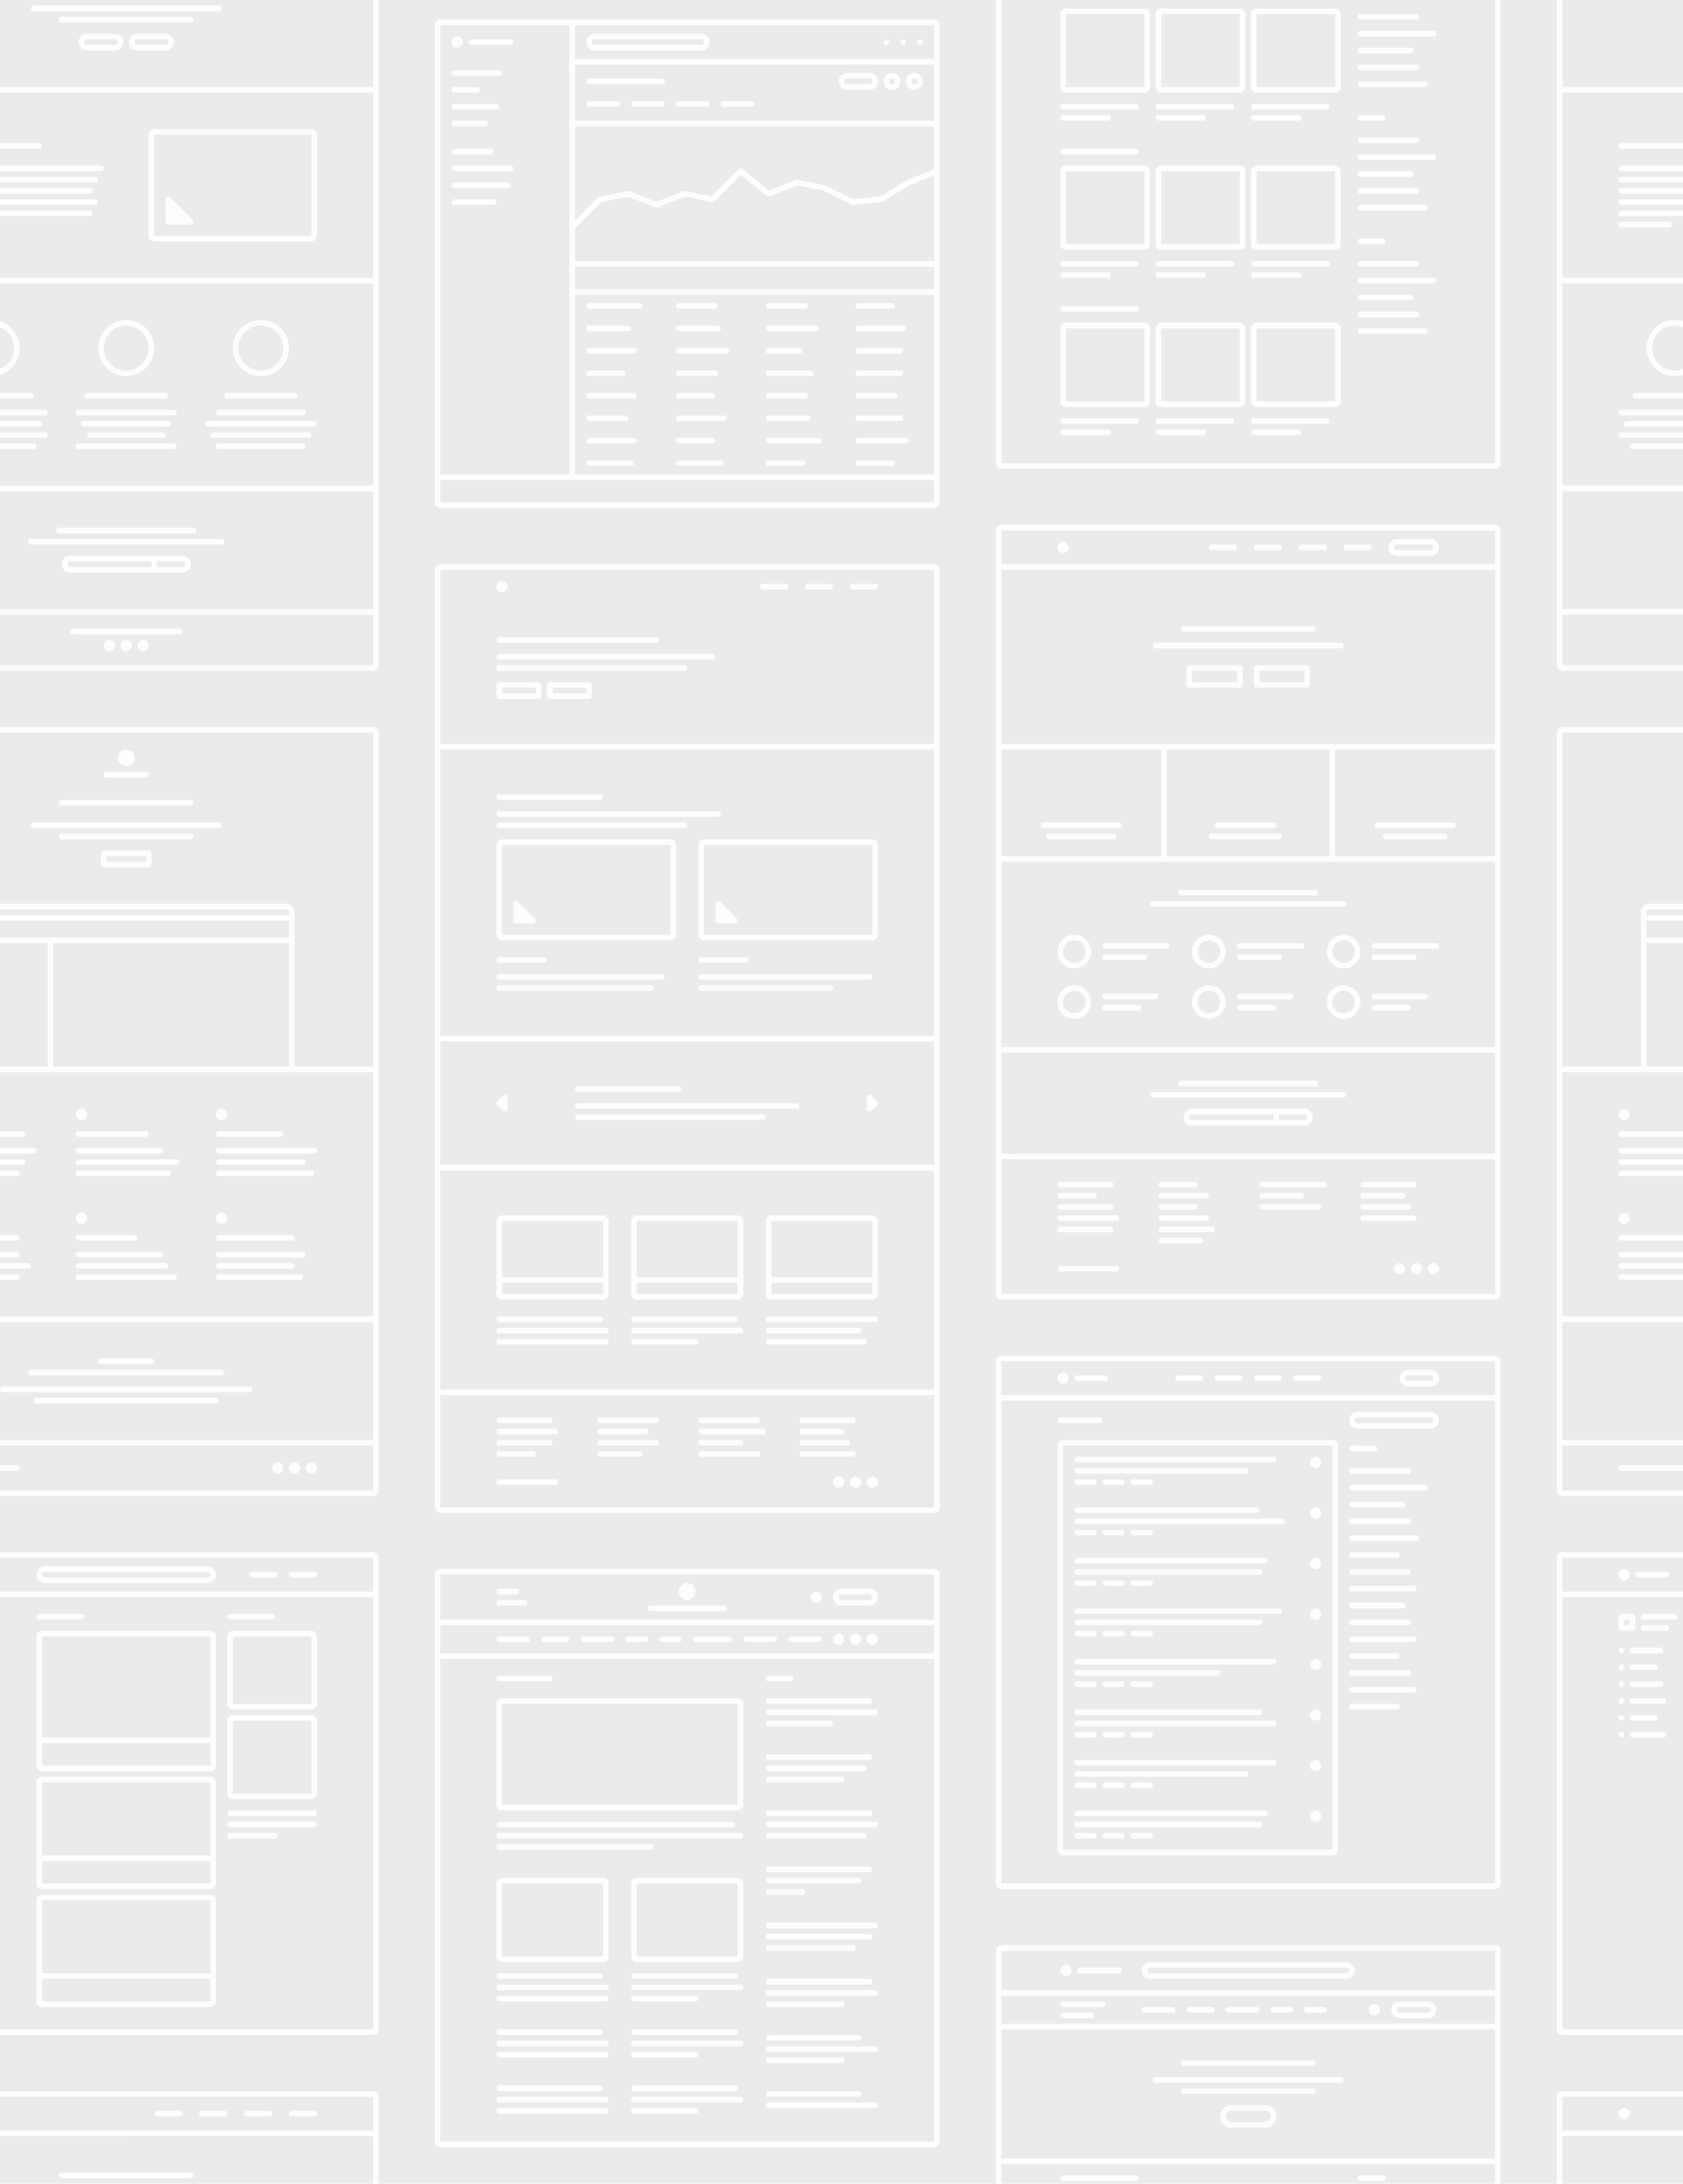 <svg style="opacity:0.10;" xmlns="http://www.w3.org/2000/svg" width="600" height="778" viewBox="0 0 600 778"><rect x="0" y="0" width="600" height="778" fill="#333333" stroke="none"/><g fill="#E8ECEF"><path d="M0 31h133V0h2v237a2 2 0 0 1-2 2H0v-2h133v-18H0v-2h133v-42H0v-2h133v-72H0v-2h133V33H0v-2zm0 20h14a1 1 0 0 1 0 2H0v-2zm0 89h11a1 1 0 1 1 0 2H0v-2zm0 6h16a1 1 0 1 1 0 2H0v-2zm0 4h14a1 1 0 1 1 0 2H0v-2zm0 4h16a1 1 0 1 1 0 2H0v-2zm0 4h12a1 1 0 1 1 0 2H0v-2zm0-99h36a1 1 0 0 1 0 2H0v-2zm0 4h34a1 1 0 0 1 0 2H0v-2zm0 4h32a1 1 0 0 1 0 2H0v-2zm0 4h34a1 1 0 0 1 0 2H0v-2zm0 4h32a1 1 0 0 1 0 2H0v-2zm0 39.46a10 10 0 0 1 0 19.08v-2.12a8 8 0 0 0 0-14.84v-2.12zM12 2h66a1 1 0 0 1 0 2H12a1 1 0 0 1 0-2zm10 4h46a1 1 0 0 1 0 2H22a1 1 0 0 1 0-2zm9 6h10a3 3 0 0 1 0 6H31a3 3 0 0 1 0-6zm-6 186h40a3 3 0 0 1 0 6H25a3 3 0 0 1 0-6zM49 12h10a3 3 0 0 1 0 6H49a3 3 0 0 1 0-6zm-4 220a2 2 0 1 1 0-4 2 2 0 0 1 0 4zm-6 0a2 2 0 1 1 0-4 2 2 0 0 1 0 4zm12 0a2 2 0 1 1 0-4 2 2 0 0 1 0 4zm-20-92h28a1 1 0 1 1 0 2H31a1 1 0 1 1 0-2zm-10 48h48a1 1 0 1 1 0 2H21a1 1 0 1 1 0-2zm5 36h38a1 1 0 1 1 0 2H26a1 1 0 1 1 0-2zm-15-32h68a1 1 0 1 1 0 2H11a1 1 0 1 1 0-2zm17-46h34a1 1 0 1 1 0 2H28a1 1 0 1 1 0-2zm2 4h30a1 1 0 1 1 0 2H30a1 1 0 1 1 0-2zm2 4h26a1 1 0 1 1 0 2H32a1 1 0 1 1 0-2zm-4 4h34a1 1 0 1 1 0 2H28a1 1 0 1 1 0-2zm53-18h24a1 1 0 1 1 0 2H81a1 1 0 1 1 0-2zm-3 6h30a1 1 0 1 1 0 2H78a1 1 0 1 1 0-2zm-4 4h38a1 1 0 1 1 0 2H74a1 1 0 1 1 0-2zm2 4h34a1 1 0 1 1 0 2H76a1 1 0 1 1 0-2zm2 4h30a1 1 0 1 1 0 2H78a1 1 0 1 1 0-2zM55 46h56a2 2 0 0 1 2 2v36a2 2 0 0 1-2 2H55a2 2 0 0 1-2-2V48c0-1.1.9-2 2-2zm38 88a10 10 0 1 1 0-20 10 10 0 0 1 0 20zm-48 0a10 10 0 1 1 0-20 10 10 0 0 1 0 20zm48-2a8 8 0 1 0 0-16 8 8 0 0 0 0 16zm-48 0a8 8 0 1 0 0-16 8 8 0 0 0 0 16zm10-84v36h56V48H55zm13 32h-8a1 1 0 0 1-1-1v-8a1 1 0 0 1 1.7-.7l8 8A1 1 0 0 1 68 80zM56 200v2h9a1 1 0 1 0 0-2h-9zm-2 0H25a1 1 0 1 0 0 2h29v-2zM31 14a1 1 0 0 0 0 2h10a1 1 0 0 0 0-2H31zm18 0a1 1 0 0 0 0 2h10a1 1 0 0 0 0-2H49zM0 761v-2h133v-12H0v-2h133a2 2 0 0 1 2 2v31h-2v-17H0zm22 13h46a1 1 0 1 1 0 2H22a1 1 0 1 1 0-2zm82-22h8a1 1 0 1 1 0 2h-8a1 1 0 1 1 0-2zm-16 0h8a1 1 0 1 1 0 2h-8a1 1 0 1 1 0-2zm-16 0h8a1 1 0 1 1 0 2h-8a1 1 0 1 1 0-2zm-16 0h8a1 1 0 1 1 0 2h-8a1 1 0 1 1 0-2zM0 471v-2h133v-87H0v-2h17v-44H0v-2h103v-6H0v-2h103v-1a1 1 0 0 0-1-1H0v-2h102a3 3 0 0 1 3 3v55h28V261H0v-2h133a2 2 0 0 1 2 2v270a2 2 0 0 1-2 2H0v-2h133v-16H0v-2h133v-42H0zm8-68a1 1 0 1 1 0 2H0v-2h8zM0 522h6a1 1 0 1 1 0 2H0v-2zm0-113h12a1 1 0 1 1 0 2H0v-2zm0 4h8a1 1 0 1 1 0 2H0v-2zm0 4h6a1 1 0 1 1 0 2H0v-2zm6 23a1 1 0 1 1 0 2H0v-2h6zm-6 6h6a1 1 0 1 1 0 2H0v-2zm0 4h10a1 1 0 1 1 0 2H0v-2zm0 4h6a1 1 0 1 1 0 2H0v-2zm103-74v-44H19v44h84zm-81-95h46a1 1 0 1 1 0 2H22a1 1 0 1 1 0-2zm-10 8h66a1 1 0 1 1 0 2H12a1 1 0 1 1 0-2zm10 4h46a1 1 0 1 1 0 2H22a1 1 0 1 1 0-2zm15 6h16a1 1 0 0 1 1 1v4a1 1 0 0 1-1 1H37a1 1 0 0 1-1-1v-4a1 1 0 0 1 1-1zm1 4h14v-2H38v2zm0-32h14a1 1 0 1 1 0 2H38a1 1 0 1 1 0-2zm7-2a3 3 0 1 1 0-6 3 3 0 0 1 0 6zm60 252a2 2 0 1 1 0-4 2 2 0 0 1 0 4zm-6 0a2 2 0 1 1 0-4 2 2 0 0 1 0 4zm12 0a2 2 0 1 1 0-4 2 2 0 0 1 0 4zm-75-41h18a1 1 0 1 1 0 2H36a1 1 0 1 1 0-2zm-25 4h68a1 1 0 1 1 0 2H11a1 1 0 1 1 0-2zm-10 6h88a1 1 0 1 1 0 2H1a1 1 0 1 1 0-2zm12 4h64a1 1 0 1 1 0 2H13a1 1 0 1 1 0-2zm15-95h24a1 1 0 1 1 0 2H28a1 1 0 1 1 0-2zm1-4a2 2 0 1 1 0-4 2 2 0 0 1 0 4zm-1 10h29a1 1 0 1 1 0 2H28a1 1 0 1 1 0-2zm0 4h35a1 1 0 1 1 0 2H28a1 1 0 1 1 0-2zm0 4h32a1 1 0 1 1 0 2H28a1 1 0 1 1 0-2zm50-14h22a1 1 0 1 1 0 2H78a1 1 0 1 1 0-2zm1-4a2 2 0 1 1 0-4 2 2 0 0 1 0 4zm-1 10h34a1 1 0 1 1 0 2H78a1 1 0 1 1 0-2zm0 4h30a1 1 0 1 1 0 2H78a1 1 0 1 1 0-2zm0 4h33a1 1 0 1 1 0 2H78a1 1 0 1 1 0-2zm-50 23h20a1 1 0 1 1 0 2H28a1 1 0 1 1 0-2zm1-4a2 2 0 1 1 0-4 2 2 0 0 1 0 4zm-1 10h29a1 1 0 1 1 0 2H28a1 1 0 1 1 0-2zm0 4h31a1 1 0 1 1 0 2H28a1 1 0 1 1 0-2zm0 4h34a1 1 0 1 1 0 2H28a1 1 0 1 1 0-2zm50-14h26a1 1 0 1 1 0 2H78a1 1 0 1 1 0-2zm1-4a2 2 0 1 1 0-4 2 2 0 0 1 0 4zm-1 10h30a1 1 0 1 1 0 2H78a1 1 0 1 1 0-2zm0 4h26a1 1 0 1 1 0 2H78a1 1 0 1 1 0-2zm0 4h29a1 1 0 1 1 0 2H78a1 1 0 1 1 0-2zM0 555v-2h133a2 2 0 0 1 2 2v168a2 2 0 0 1-2 2H0v-2h133V569H0v-2h133v-12H0zm16 3h58a3 3 0 0 1 0 6H16a3 3 0 0 1 0-6zm0 2a1 1 0 1 0 0 2h58a1 1 0 1 0 0-2H16zm88 0h8a1 1 0 1 1 0 2h-8a1 1 0 1 1 0-2zm-14 0h8a1 1 0 1 1 0 2h-8a1 1 0 1 1 0-2zm-75 21h60a2 2 0 0 1 2 2v46a2 2 0 0 1-2 2H15a2 2 0 0 1-2-2v-46c0-1.1.9-2 2-2zm0 52h60a2 2 0 0 1 2 2v36a2 2 0 0 1-2 2H15a2 2 0 0 1-2-2v-36c0-1.1.9-2 2-2zm0 42h60a2 2 0 0 1 2 2v36a2 2 0 0 1-2 2H15a2 2 0 0 1-2-2v-36c0-1.1.9-2 2-2zm68-94h28a2 2 0 0 1 2 2v24a2 2 0 0 1-2 2H83a2 2 0 0 1-2-2v-24c0-1.1.9-2 2-2zm0 2v24h28v-24H83zm0 28h28a2 2 0 0 1 2 2v26a2 2 0 0 1-2 2H83a2 2 0 0 1-2-2v-26c0-1.1.9-2 2-2zm0 2v26h28v-26H83zm-8 8H15v8h60v-8zm0 82v-26H15v26h60zm0 2H15v8h60v-8zm0-44v-26H15v26h60zm0 2H15v8h60v-8zm0-44v-36H15v36h60zm-61-44h15a1 1 0 1 1 0 2H14a1 1 0 1 1 0-2zm68 0h15a1 1 0 1 1 0 2H82a1 1 0 1 1 0-2zm0 70h30a1 1 0 1 1 0 2H82a1 1 0 1 1 0-2zm0 4h30a1 1 0 1 1 0 2H82a1 1 0 1 1 0-2zm0 4h16a1 1 0 1 1 0 2H82a1 1 0 1 1 0-2zM600 31v2h-43v66h43v2h-43v72h43v2h-43v42h43v2h-43v18h43v2h-43a2 2 0 0 1-2-2V0h2v31h43zm0 20v2h-22a1 1 0 1 1 0-2h22zm0 89v2h-17a1 1 0 1 1 0-2h17zm0 6v2h-22a1 1 0 1 1 0-2h22zm0 4v2h-20a1 1 0 1 1 0-2h20zm0 4v2h-22a1 1 0 1 1 0-2h22zm0 4v2h-18a1 1 0 1 1 0-2h18zm0-99v2h-22a1 1 0 1 1 0-2h22zm0 4v2h-22a1 1 0 1 1 0-2h22zm0 4v2h-22a1 1 0 1 1 0-2h22zm0 4v2h-22a1 1 0 1 1 0-2h22zm0 4v2h-22a1 1 0 1 1 0-2h22zm0 39.46v2.12a8 8 0 1 0 0 14.84v2.12a10 10 0 1 1 0-19.08zM578 79h17a1 1 0 1 1 0 2h-17a1 1 0 1 1 0-2zm22 682h-43v17h-2v-31c0-1.1.9-2 2-2h43v2h-43v12h43v2zm-21-6a2 2 0 1 1 0-4 2 2 0 0 1 0 4zm21-284h-43v42h43v2h-43v16h43v2h-43a2 2 0 0 1-2-2V261c0-1.1.9-2 2-2h43v2h-43v119h28v-55a3 3 0 0 1 3-3h12v2h-12a1 1 0 0 0-1 1v1h13v2h-13v6h13v2h-13v44h13v2h-43v87h43v2zm0-68v2h-22a1 1 0 1 1 0-2h22zm0 119v2h-22a1 1 0 1 1 0-2h22zm0-113v2h-22a1 1 0 1 1 0-2h22zm0 4v2h-22a1 1 0 1 1 0-2h22zm0 4v2h-22a1 1 0 1 1 0-2h22zm0 23v2h-22a1 1 0 1 1 0-2h22zm0 6v2h-22a1 1 0 1 1 0-2h22zm0 4v2h-22a1 1 0 1 1 0-2h22zm0 4v2h-22a1 1 0 1 1 0-2h22zm-21-55a2 2 0 1 1 0-4 2 2 0 0 1 0 4zm0 37a2 2 0 1 1 0-4 2 2 0 0 1 0 4zM600 555h-43v12h43v2h-43v154h43v2h-43a2 2 0 0 1-2-2V555c0-1.1.9-2 2-2h43v2zm-16 5h10a1 1 0 1 1 0 2h-10a1 1 0 1 1 0-2zm-2 27h10a1 1 0 1 1 0 2h-10a1 1 0 1 1 0-2zm-4 0a1 1 0 1 1 0 2 1 1 0 0 1 0-2zm0 6a1 1 0 1 1 0 2 1 1 0 0 1 0-2zm0 6a1 1 0 1 1 0 2 1 1 0 0 1 0-2zm0 6a1 1 0 1 1 0 2 1 1 0 0 1 0-2zm0 6a1 1 0 1 1 0 2 1 1 0 0 1 0-2zm0 6a1 1 0 1 1 0 2 1 1 0 0 1 0-2zm4-24h8a1 1 0 1 1 0 2h-8a1 1 0 1 1 0-2zm0 6h10a1 1 0 1 1 0 2h-10a1 1 0 1 1 0-2zm0 6h11a1 1 0 1 1 0 2h-11a1 1 0 1 1 0-2zm0 6h8a1 1 0 1 1 0 2h-8a1 1 0 1 1 0-2zm0 6h11a1 1 0 1 1 0 2h-11a1 1 0 1 1 0-2zm4-42h11a1 1 0 1 1 0 2h-11a1 1 0 1 1 0-2zm0 4h8a1 1 0 1 1 0 2h-8a1 1 0 1 1 0-2zm-8-4h4a1 1 0 0 1 1 1v4a1 1 0 0 1-1 1h-4a1 1 0 0 1-1-1v-4a1 1 0 0 1 1-1zm1 2v2h2v-2h-2zm0-14a2 2 0 1 1 0-4 2 2 0 0 1 0 4zM157 201h176a2 2 0 0 1 2 2v334a2 2 0 0 1-2 2H157a2 2 0 0 1-2-2V203c0-1.1.9-2 2-2zm176 294v-78H157v78h176zm0 2H157v40h176v-40zm0-82v-44H157v44h176zm0-46V267H157v102h176zm0-104v-62H157v62h176zm-155-38h56a1 1 0 1 1 0 2h-56a1 1 0 1 1 0-2zm0 6h76a1 1 0 1 1 0 2h-76a1 1 0 1 1 0-2zm0 4h66a1 1 0 1 1 0 2h-66a1 1 0 1 1 0-2zm0 6h14a1 1 0 0 1 1 1v4a1 1 0 0 1-1 1h-14a1 1 0 0 1-1-1v-4a1 1 0 0 1 1-1zm1 2v2h12v-2h-12zm17-2h14a1 1 0 0 1 1 1v4a1 1 0 0 1-1 1h-14a1 1 0 0 1-1-1v-4a1 1 0 0 1 1-1zm1 4h12v-2h-12v2zm107-39h8a1 1 0 1 1 0 2h-8a1 1 0 1 1 0-2zm-16 0h8a1 1 0 1 1 0 2h-8a1 1 0 1 1 0-2zm-16 0h8a1 1 0 1 1 0 2h-8a1 1 0 1 1 0-2zm-93 3a2 2 0 1 1 0-4 2 2 0 0 1 0 4zm2 180v4a1 1 0 0 1-1.7.7l-2-2a1 1 0 0 1 0-1.4l2-2a1 1 0 0 1 1.7.7zm128 0a1 1 0 0 1 1.7-.7l2 2a1 1 0 0 1 0 1.4l-2 2a1 1 0 0 1-1.7-.7v-4zM178 283h36a1 1 0 1 1 0 2h-36a1 1 0 1 1 0-2zm0 6h78a1 1 0 1 1 0 2h-78a1 1 0 1 1 0-2zm0 4h66a1 1 0 1 1 0 2h-66a1 1 0 1 1 0-2zm28 94h36a1 1 0 1 1 0 2h-36a1 1 0 1 1 0-2zm-28 82h36a1 1 0 1 1 0 2h-36a1 1 0 1 1 0-2zm0 36h18a1 1 0 1 1 0 2h-18a1 1 0 1 1 0-2zm36 0h20a1 1 0 1 1 0 2h-20a1 1 0 1 1 0-2zm36 0h20a1 1 0 1 1 0 2h-20a1 1 0 1 1 0-2zm36 0h18a1 1 0 1 1 0 2h-18a1 1 0 1 1 0-2zm-108 4h20a1 1 0 1 1 0 2h-20a1 1 0 1 1 0-2zm36 0h16a1 1 0 1 1 0 2h-16a1 1 0 1 1 0-2zm36 0h22a1 1 0 1 1 0 2h-22a1 1 0 1 1 0-2zm36 0h14a1 1 0 1 1 0 2h-14a1 1 0 1 1 0-2zm-108 4h18a1 1 0 1 1 0 2h-18a1 1 0 1 1 0-2zm36 0h20a1 1 0 1 1 0 2h-20a1 1 0 1 1 0-2zm36 0h14a1 1 0 1 1 0 2h-14a1 1 0 1 1 0-2zm36 0h16a1 1 0 1 1 0 2h-16a1 1 0 1 1 0-2zm-108 4h12a1 1 0 1 1 0 2h-12a1 1 0 1 1 0-2zm0 10h20a1 1 0 1 1 0 2h-20a1 1 0 1 1 0-2zm36-10h14a1 1 0 1 1 0 2h-14a1 1 0 1 1 0-2zm36 0h20a1 1 0 1 1 0 2h-20a1 1 0 1 1 0-2zm36 0h18a1 1 0 1 1 0 2h-18a1 1 0 1 1 0-2zm-108-44h38a1 1 0 1 1 0 2h-38a1 1 0 1 1 0-2zm0 4h38a1 1 0 1 1 0 2h-38a1 1 0 1 1 0-2zm48-8h36a1 1 0 1 1 0 2h-36a1 1 0 1 1 0-2zm0 4h38a1 1 0 1 1 0 2h-38a1 1 0 1 1 0-2zm0 4h22a1 1 0 1 1 0 2h-22a1 1 0 1 1 0-2zm48-8h38a1 1 0 1 1 0 2h-38a1 1 0 1 1 0-2zm0 4h32a1 1 0 1 1 0 2h-32a1 1 0 1 1 0-2zm0 4h34a1 1 0 1 1 0 2h-34a1 1 0 1 1 0-2zm-68-84h78a1 1 0 1 1 0 2h-78a1 1 0 1 1 0-2zm0 4h66a1 1 0 1 1 0 2h-66a1 1 0 1 1 0-2zm-28-56h16a1 1 0 1 1 0 2h-16a1 1 0 1 1 0-2zm0 6h58a1 1 0 1 1 0 2h-58a1 1 0 1 1 0-2zm0 4h54a1 1 0 1 1 0 2h-54a1 1 0 1 1 0-2zm72-10h16a1 1 0 1 1 0 2h-16a1 1 0 1 1 0-2zm0 6h60a1 1 0 1 1 0 2h-60a1 1 0 1 1 0-2zm0 4h46a1 1 0 1 1 0 2h-46a1 1 0 1 1 0-2zm1-52h60a2 2 0 0 1 2 2v32a2 2 0 0 1-2 2h-60a2 2 0 0 1-2-2v-32c0-1.1.9-2 2-2zm0 2v32h60v-32h-60zm-72-2h60a2 2 0 0 1 2 2v32a2 2 0 0 1-2 2h-60a2 2 0 0 1-2-2v-32c0-1.1.9-2 2-2zm0 2v32h60v-32h-60zm5 28a1 1 0 0 1-1-1v-6a1 1 0 0 1 1.7-.7l6 6a1 1 0 0 1-.7 1.7h-6zm72 0a1 1 0 0 1-1-1v-6a1 1 0 0 1 1.7-.7l6 6a1 1 0 0 1-.7 1.7h-6zm49 201a2 2 0 1 1 0-4 2 2 0 0 1 0 4zm-6 0a2 2 0 1 1 0-4 2 2 0 0 1 0 4zm12 0a2 2 0 1 1 0-4 2 2 0 0 1 0 4zm-132-97h36a2 2 0 0 1 2 2v26a2 2 0 0 1-2 2h-36a2 2 0 0 1-2-2v-26c0-1.1.9-2 2-2zm48 0h36a2 2 0 0 1 2 2v26a2 2 0 0 1-2 2h-36a2 2 0 0 1-2-2v-26c0-1.1.9-2 2-2zm48 0h36a2 2 0 0 1 2 2v26a2 2 0 0 1-2 2h-36a2 2 0 0 1-2-2v-26c0-1.1.9-2 2-2zm36 22v-20h-36v20h36zm0 2h-36v4h36v-4zm-48-2v-20h-36v20h36zm0 2h-36v4h36v-4zm-48-2v-20h-36v20h36zm0 2h-36v4h36v-4zM157 7h176a2 2 0 0 1 2 2v170a2 2 0 0 1-2 2H157a2 2 0 0 1-2-2V9c0-1.1.9-2 2-2zm176 55.48l-8.55 3.42-9.94 5.96a1 1 0 0 1-.41.14l-10 1a1 1 0 0 1-.55-.1l-9.88-4.95-9.57-1.91-9.73 3.89a1 1 0 0 1-1-.15l-9.3-7.44-9.36 9.37a1 1 0 0 1-.9.27l-9.71-1.94-9.73 3.89a1 1 0 0 1-.74 0l-9.73-3.9-9.4 1.9-9.5 9.48V93h128V62.48zm0-2.16V45H205v33.59l8.3-8.3a1 1 0 0 1 .5-.27l10-2a1 1 0 0 1 .57.05l9.63 3.85 9.63-3.85a1 1 0 0 1 .57-.05l9.47 1.9 9.62-9.63a1 1 0 0 1 1.33-.07l9.55 7.64 9.46-3.79a1 1 0 0 1 .57-.05l10 2a1 1 0 0 1 .25.09l9.74 4.87 9.49-.95 9.8-5.89.15-.07 9.37-3.75zm0 42.68v-8H205v8h128zm0 2H205v64h128v-64zm0-62V23H205v20h128zm0-22V9H205v12h128zM157 169h46V9h-46v160zm0 2v8h176v-8H157zm53-143h26a1 1 0 1 1 0 2h-26a1 1 0 1 1 0-2zm0 80h18a1 1 0 1 1 0 2h-18a1 1 0 1 1 0-2zm0 8h14a1 1 0 1 1 0 2h-14a1 1 0 1 1 0-2zm0 8h16a1 1 0 1 1 0 2h-16a1 1 0 1 1 0-2zm0 8h12a1 1 0 1 1 0 2h-12a1 1 0 1 1 0-2zm0 8h16a1 1 0 1 1 0 2h-16a1 1 0 1 1 0-2zm0 8h13a1 1 0 1 1 0 2h-13a1 1 0 1 1 0-2zm0 8h16a1 1 0 1 1 0 2h-16a1 1 0 1 1 0-2zm0 8h15a1 1 0 1 1 0 2h-15a1 1 0 1 1 0-2zm32-56h13a1 1 0 1 1 0 2h-13a1 1 0 1 1 0-2zm0 8h14a1 1 0 1 1 0 2h-14a1 1 0 1 1 0-2zm0 8h17a1 1 0 1 1 0 2h-17a1 1 0 1 1 0-2zm0 8h13a1 1 0 1 1 0 2h-13a1 1 0 1 1 0-2zm0 8h12a1 1 0 1 1 0 2h-12a1 1 0 1 1 0-2zm0 8h16a1 1 0 1 1 0 2h-16a1 1 0 1 1 0-2zm0 8h12a1 1 0 1 1 0 2h-12a1 1 0 1 1 0-2zm0 8h15a1 1 0 1 1 0 2h-15a1 1 0 1 1 0-2zm32-56h13a1 1 0 1 1 0 2h-13a1 1 0 1 1 0-2zm0 8h17a1 1 0 1 1 0 2h-17a1 1 0 1 1 0-2zm0 8h11a1 1 0 1 1 0 2h-11a1 1 0 1 1 0-2zm0 8h15a1 1 0 1 1 0 2h-15a1 1 0 1 1 0-2zm0 8h13a1 1 0 1 1 0 2h-13a1 1 0 1 1 0-2zm0 8h14a1 1 0 1 1 0 2h-14a1 1 0 1 1 0-2zm0 8h18a1 1 0 1 1 0 2h-18a1 1 0 1 1 0-2zm0 8h12a1 1 0 1 1 0 2h-12a1 1 0 1 1 0-2zm32-56h12a1 1 0 1 1 0 2h-12a1 1 0 1 1 0-2zm0 8h16a1 1 0 1 1 0 2h-16a1 1 0 1 1 0-2zm0 8h15a1 1 0 1 1 0 2h-15a1 1 0 1 1 0-2zm0 8h15a1 1 0 1 1 0 2h-15a1 1 0 1 1 0-2zm0 8h13a1 1 0 1 1 0 2h-13a1 1 0 1 1 0-2zm0 8h15a1 1 0 1 1 0 2h-15a1 1 0 1 1 0-2zm0 8h17a1 1 0 1 1 0 2h-17a1 1 0 1 1 0-2zm0 8h12a1 1 0 1 1 0 2h-12a1 1 0 1 1 0-2zM210 36h10a1 1 0 1 1 0 2h-10a1 1 0 1 1 0-2zm16 0h10a1 1 0 1 1 0 2h-10a1 1 0 1 1 0-2zm16 0h10a1 1 0 1 1 0 2h-10a1 1 0 1 1 0-2zm16 0h10a1 1 0 1 1 0 2h-10a1 1 0 1 1 0-2zm-46-24h38a3 3 0 0 1 0 6h-38a3 3 0 0 1 0-6zm0 2a1 1 0 1 0 0 2h38a1 1 0 1 0 0-2h-38zm90 12h8a3 3 0 0 1 0 6h-8a3 3 0 0 1 0-6zm0 2a1 1 0 1 0 0 2h8a1 1 0 1 0 0-2h-8zm16-2a3 3 0 1 1 0 6 3 3 0 0 1 0-6zm0 2a1 1 0 1 0 0 2 1 1 0 0 0 0-2zm8-2a3 3 0 1 1 0 6 3 3 0 0 1 0-6zm0 2a1 1 0 1 0 0 2 1 1 0 0 0 0-2zm-164-3h16a1 1 0 1 1 0 2h-16a1 1 0 1 1 0-2zm0 6h8a1 1 0 1 1 0 2h-8a1 1 0 1 1 0-2zm0 6h15a1 1 0 1 1 0 2h-15a1 1 0 1 1 0-2zm0 6h11a1 1 0 1 1 0 2h-11a1 1 0 1 1 0-2zm0 10h13a1 1 0 1 1 0 2h-13a1 1 0 1 1 0-2zm0 6h20a1 1 0 1 1 0 2h-20a1 1 0 1 1 0-2zm0 6h19a1 1 0 1 1 0 2h-19a1 1 0 1 1 0-2zm0 6h14a1 1 0 1 1 0 2h-14a1 1 0 1 1 0-2zm166-57a1 1 0 1 1 0 2 1 1 0 0 1 0-2zm-6 0a1 1 0 1 1 0 2 1 1 0 0 1 0-2zm-6 0a1 1 0 1 1 0 2 1 1 0 0 1 0-2zm-148 0h14a1 1 0 1 1 0 2h-14a1 1 0 1 1 0-2zm-5 3a2 2 0 1 1 0-4 2 2 0 0 1 0 4zm-6 542h176a2 2 0 0 1 2 2v202a2 2 0 0 1-2 2H157a2 2 0 0 1-2-2V561c0-1.1.9-2 2-2zm176 20H157v10h176v-10zm0-2v-16H157v16h176zm0 14H157v172h176V591zm-33-25h10a3 3 0 0 1 0 6h-10a3 3 0 0 1 0-6zm0 2a1 1 0 1 0 0 2h10a1 1 0 1 0 0-2h-10zM178 703h36a1 1 0 1 1 0 2h-36a1 1 0 1 1 0-2zm0 4h38a1 1 0 1 1 0 2h-38a1 1 0 1 1 0-2zm0 4h38a1 1 0 1 1 0 2h-38a1 1 0 1 1 0-2zm48-8h36a1 1 0 1 1 0 2h-36a1 1 0 1 1 0-2zm0 4h38a1 1 0 1 1 0 2h-38a1 1 0 1 1 0-2zm0 4h22a1 1 0 1 1 0 2h-22a1 1 0 1 1 0-2zm-48 12h36a1 1 0 1 1 0 2h-36a1 1 0 1 1 0-2zm0 4h38a1 1 0 1 1 0 2h-38a1 1 0 1 1 0-2zm0 4h38a1 1 0 1 1 0 2h-38a1 1 0 1 1 0-2zm48-8h36a1 1 0 1 1 0 2h-36a1 1 0 1 1 0-2zm0 4h38a1 1 0 1 1 0 2h-38a1 1 0 1 1 0-2zm0 4h22a1 1 0 1 1 0 2h-22a1 1 0 1 1 0-2zm-48 12h36a1 1 0 1 1 0 2h-36a1 1 0 1 1 0-2zm0 4h38a1 1 0 1 1 0 2h-38a1 1 0 1 1 0-2zm0 4h38a1 1 0 1 1 0 2h-38a1 1 0 1 1 0-2zm48-8h36a1 1 0 1 1 0 2h-36a1 1 0 1 1 0-2zm0 4h38a1 1 0 1 1 0 2h-38a1 1 0 1 1 0-2zm0 4h22a1 1 0 1 1 0 2h-22a1 1 0 1 1 0-2zm48-146h36a1 1 0 1 1 0 2h-36a1 1 0 1 1 0-2zm-96-8h18a1 1 0 1 1 0 2h-18a1 1 0 1 1 0-2zm96 0h8a1 1 0 1 1 0 2h-8a1 1 0 1 1 0-2zm-96-14h10a1 1 0 1 1 0 2h-10a1 1 0 1 1 0-2zm0-17h6a1 1 0 1 1 0 2h-6a1 1 0 1 1 0-2zm0 4h9a1 1 0 1 1 0 2h-9a1 1 0 1 1 0-2zm16 13h8a1 1 0 1 1 0 2h-8a1 1 0 1 1 0-2zm14 0h10a1 1 0 1 1 0 2h-10a1 1 0 1 1 0-2zm16 0h6a1 1 0 1 1 0 2h-6a1 1 0 1 1 0-2zm12 0h6a1 1 0 1 1 0 2h-6a1 1 0 1 1 0-2zm-4-11h26a1 1 0 1 1 0 2h-26a1 1 0 1 1 0-2zm16 11h12a1 1 0 1 1 0 2h-12a1 1 0 1 1 0-2zm18 0h10a1 1 0 1 1 0 2h-10a1 1 0 1 1 0-2zm16 0h10a1 1 0 1 1 0 2h-10a1 1 0 1 1 0-2zm-8 26h38a1 1 0 1 1 0 2h-38a1 1 0 1 1 0-2zm0 4h22a1 1 0 1 1 0 2h-22a1 1 0 1 1 0-2zm0 12h36a1 1 0 1 1 0 2h-36a1 1 0 1 1 0-2zm0 4h34a1 1 0 1 1 0 2h-34a1 1 0 1 1 0-2zm0 4h26a1 1 0 1 1 0 2h-26a1 1 0 1 1 0-2zm0 12h36a1 1 0 1 1 0 2h-36a1 1 0 1 1 0-2zm0 4h38a1 1 0 1 1 0 2h-38a1 1 0 1 1 0-2zm0 4h34a1 1 0 1 1 0 2h-34a1 1 0 1 1 0-2zm0 12h36a1 1 0 1 1 0 2h-36a1 1 0 1 1 0-2zm0 4h32a1 1 0 1 1 0 2h-32a1 1 0 1 1 0-2zm0 4h12a1 1 0 1 1 0 2h-12a1 1 0 1 1 0-2zm0 12h38a1 1 0 1 1 0 2h-38a1 1 0 1 1 0-2zm0 4h36a1 1 0 1 1 0 2h-36a1 1 0 1 1 0-2zm0 4h30a1 1 0 1 1 0 2h-30a1 1 0 1 1 0-2zm0 12h36a1 1 0 1 1 0 2h-36a1 1 0 1 1 0-2zm0 4h38a1 1 0 1 1 0 2h-38a1 1 0 1 1 0-2zm0 4h26a1 1 0 1 1 0 2h-26a1 1 0 1 1 0-2zm0 12h32a1 1 0 1 1 0 2h-32a1 1 0 1 1 0-2zm0 4h38a1 1 0 1 1 0 2h-38a1 1 0 1 1 0-2zm0 4h26a1 1 0 1 1 0 2h-26a1 1 0 1 1 0-2zm0 12h32a1 1 0 1 1 0 2h-32a1 1 0 1 1 0-2zm0 4h38a1 1 0 1 1 0 2h-38a1 1 0 1 1 0-2zm-96-100h83a1 1 0 1 1 0 2h-83a1 1 0 1 1 0-2zm0 4h86a1 1 0 1 1 0 2h-86a1 1 0 1 1 0-2zm0 4h54a1 1 0 1 1 0 2h-54a1 1 0 1 1 0-2zm1-52h84a2 2 0 0 1 2 2v36a2 2 0 0 1-2 2h-84a2 2 0 0 1-2-2v-36c0-1.1.9-2 2-2zm0 2v36h84v-36h-84zm0 62h36a2 2 0 0 1 2 2v26a2 2 0 0 1-2 2h-36a2 2 0 0 1-2-2v-26c0-1.1.9-2 2-2zm0 2v26h36v-26h-36zm48-2h36a2 2 0 0 1 2 2v26a2 2 0 0 1-2 2h-36a2 2 0 0 1-2-2v-26c0-1.1.9-2 2-2zm0 2v26h36v-26h-36zm18-101a3 3 0 1 1 0-6 3 3 0 0 1 0 6zm60 16a2 2 0 1 1 0-4 2 2 0 0 1 0 4zm-6 0a2 2 0 1 1 0-4 2 2 0 0 1 0 4zm-8-15a2 2 0 1 1 0-4 2 2 0 0 1 0 4zm20 15a2 2 0 1 1 0-4 2 2 0 0 1 0 4zm46-399h176a2 2 0 0 1 2 2v272a2 2 0 0 1-2 2H357a2 2 0 0 1-2-2V189c0-1.1.9-2 2-2zm176 118v-38h-57v38h57zm0 2H357v66h176v-66zm-176-2h57v-38h-57v38zm59 0h58v-38h-58v38zm117-40v-62H357v62h176zm0 110H357v36h176v-36zm0 38H357v48h176v-48zm0-212v-12H357v12h176zm-53-7h8a1 1 0 1 1 0 2h-8a1 1 0 1 1 0-2zm-16 0h8a1 1 0 1 1 0 2h-8a1 1 0 1 1 0-2zm-16 0h8a1 1 0 1 1 0 2h-8a1 1 0 1 1 0-2zm-16 0h8a1 1 0 1 1 0 2h-8a1 1 0 1 1 0-2zm-53 3a2 2 0 1 1 0-4 2 2 0 0 1 0 4zm42 120h48a1 1 0 1 1 0 2h-48a1 1 0 1 1 0-2zm-10 4h68a1 1 0 1 1 0 2h-68a1 1 0 1 1 0-2zm14 74h40a3 3 0 0 1 0 6h-40a3 3 0 0 1 0-6zm-4-10h48a1 1 0 1 1 0 2h-48a1 1 0 1 1 0-2zm-10 4h68a1 1 0 1 1 0 2h-68a1 1 0 1 1 0-2zm-33 40h18a1 1 0 1 1 0 2h-18a1 1 0 1 1 0-2zm36 0h12a1 1 0 1 1 0 2h-12a1 1 0 1 1 0-2zm36 0h20a1 1 0 1 1 0 2h-20a1 1 0 1 1 0-2zm36-8h18a1 1 0 1 1 0 2h-18a1 1 0 1 1 0-2zm-108 12h20a1 1 0 1 1 0 2h-20a1 1 0 1 1 0-2zm36 0h16a1 1 0 1 1 0 2h-16a1 1 0 1 1 0-2zm0-12h12a1 1 0 1 1 0 2h-12a1 1 0 1 1 0-2zm0 4h16a1 1 0 1 1 0 2h-16a1 1 0 1 1 0-2zm72 0h14a1 1 0 1 1 0 2h-14a1 1 0 1 1 0-2zm-108 12h18a1 1 0 1 1 0 2h-18a1 1 0 1 1 0-2zm36 0h18a1 1 0 1 1 0 2h-18a1 1 0 1 1 0-2zm36-16h22a1 1 0 1 1 0 2h-22a1 1 0 1 1 0-2zm0 4h14a1 1 0 1 1 0 2h-14a1 1 0 1 1 0-2zm36 4h16a1 1 0 1 1 0 2h-16a1 1 0 1 1 0-2zm-108-8h18a1 1 0 1 1 0 2h-18a1 1 0 1 1 0-2zm0 4h12a1 1 0 1 1 0 2h-12a1 1 0 1 1 0-2zm101-80a6 6 0 1 1 0-12 6 6 0 0 1 0 12zm0-2a4 4 0 1 0 0-8 4 4 0 0 0 0 8zm11-7h22a1 1 0 1 1 0 2h-22a1 1 0 1 1 0-2zm0 4h14a1 1 0 1 1 0 2h-14a1 1 0 1 1 0-2zm-11 23a6 6 0 1 1 0-12 6 6 0 0 1 0 12zm0-2a4 4 0 1 0 0-8 4 4 0 0 0 0 8zm11-7h18a1 1 0 1 1 0 2h-18a1 1 0 1 1 0-2zm0 4h12a1 1 0 1 1 0 2h-12a1 1 0 1 1 0-2zm-59-13a6 6 0 1 1 0-12 6 6 0 0 1 0 12zm0-2a4 4 0 1 0 0-8 4 4 0 0 0 0 8zm11-7h22a1 1 0 1 1 0 2h-22a1 1 0 1 1 0-2zm0 4h14a1 1 0 1 1 0 2h-14a1 1 0 1 1 0-2zm-11 23a6 6 0 1 1 0-12 6 6 0 0 1 0 12zm0-2a4 4 0 1 0 0-8 4 4 0 0 0 0 8zm11-7h18a1 1 0 1 1 0 2h-18a1 1 0 1 1 0-2zm0 4h12a1 1 0 1 1 0 2h-12a1 1 0 1 1 0-2zm-59-13a6 6 0 1 1 0-12 6 6 0 0 1 0 12zm0-2a4 4 0 1 0 0-8 4 4 0 0 0 0 8zm11-7h22a1 1 0 1 1 0 2h-22a1 1 0 1 1 0-2zm0 4h14a1 1 0 1 1 0 2h-14a1 1 0 1 1 0-2zm-11 23a6 6 0 1 1 0-12 6 6 0 0 1 0 12zm0-2a4 4 0 1 0 0-8 4 4 0 0 0 0 8zm11-7h18a1 1 0 1 1 0 2h-18a1 1 0 1 1 0-2zm0 4h12a1 1 0 1 1 0 2h-12a1 1 0 1 1 0-2zm-16 93h20a1 1 0 1 1 0 2h-20a1 1 0 1 1 0-2zm36-10h14a1 1 0 1 1 0 2h-14a1 1 0 1 1 0-2zm72-8h18a1 1 0 1 1 0 2h-18a1 1 0 1 1 0-2zm19 21a2 2 0 1 1 0-4 2 2 0 0 1 0 4zm-6 0a2 2 0 1 1 0-4 2 2 0 0 1 0 4zm12 0a2 2 0 1 1 0-4 2 2 0 0 1 0 4zm-89-231h46a1 1 0 1 1 0 2h-46a1 1 0 1 1 0-2zm-50 70h27a1 1 0 1 1 0 2h-27a1 1 0 1 1 0-2zm2 4h23a1 1 0 1 1 0 2h-23a1 1 0 1 1 0-2zm60-4h20a1 1 0 1 1 0 2h-20a1 1 0 1 1 0-2zm-2 4h24a1 1 0 1 1 0 2h-24a1 1 0 1 1 0-2zm59-4h27a1 1 0 1 1 0 2h-27a1 1 0 1 1 0-2zm3 4h21a1 1 0 1 1 0 2h-21a1 1 0 1 1 0-2zm-82-68h66a1 1 0 1 1 0 2h-66a1 1 0 1 1 0-2zm12 8h18a1 1 0 0 1 1 1v6a1 1 0 0 1-1 1h-18a1 1 0 0 1-1-1v-6a1 1 0 0 1 1-1zm24 0h18a1 1 0 0 1 1 1v6a1 1 0 0 1-1 1h-18a1 1 0 0 1-1-1v-6a1 1 0 0 1 1-1zm-23 6h16v-4h-16v4zm24 0h16v-4h-16v4zm49-51h12a3 3 0 0 1 0 6h-12a3 3 0 0 1 0-6zm0 2a1 1 0 1 0 0 2h12a1 1 0 1 0 0-2h-12zm-44 203h-29a1 1 0 1 0 0 2h29v-2zm2 0v2h9a1 1 0 1 0 0-2h-9zm-99 86h176a2 2 0 0 1 2 2v186a2 2 0 0 1-2 2H357a2 2 0 0 1-2-2V485c0-1.1.9-2 2-2zm176 16H357v172h176V499zm0-2v-12H357v12h176zm-31-9h8a3 3 0 0 1 0 6h-8a3 3 0 0 1 0-6zm0 2a1 1 0 1 0 0 2h8a1 1 0 1 0 0-2h-8zm-18 13h26a3 3 0 0 1 0 6h-26a3 3 0 0 1 0-6zm0 2a1 1 0 1 0 0 2h26a1 1 0 1 0 0-2h-26zm-64-15h8a1 1 0 1 1 0 2h-8a1 1 0 1 1 0-2zm14 0h8a1 1 0 1 1 0 2h-8a1 1 0 1 1 0-2zm14 0h8a1 1 0 1 1 0 2h-8a1 1 0 1 1 0-2zm14 0h8a1 1 0 1 1 0 2h-8a1 1 0 1 1 0-2zm-83 23h96a2 2 0 0 1 2 2v144a2 2 0 0 1-2 2h-96a2 2 0 0 1-2-2V515c0-1.1.9-2 2-2zm0 2v144h96V515h-96zm103 8h20a1 1 0 1 1 0 2h-20a1 1 0 1 1 0-2zm-98-4h70a1 1 0 1 1 0 2h-70a1 1 0 1 1 0-2zm0 4h60a1 1 0 1 1 0 2h-60a1 1 0 1 1 0-2zm0 4h6a1 1 0 1 1 0 2h-6a1 1 0 1 1 0-2zm10 0h6a1 1 0 1 1 0 2h-6a1 1 0 1 1 0-2zm10 0h6a1 1 0 1 1 0 2h-6a1 1 0 1 1 0-2zm78-12h8a1 1 0 1 1 0 2h-8a1 1 0 1 1 0-2zm0 14h26a1 1 0 1 1 0 2h-26a1 1 0 1 1 0-2zm0 6h18a1 1 0 1 1 0 2h-18a1 1 0 1 1 0-2zm0 6h20a1 1 0 1 1 0 2h-20a1 1 0 1 1 0-2zm0 6h23a1 1 0 1 1 0 2h-23a1 1 0 1 1 0-2zm0 6h16a1 1 0 1 1 0 2h-16a1 1 0 1 1 0-2zm0 6h20a1 1 0 1 1 0 2h-20a1 1 0 1 1 0-2zm0 6h22a1 1 0 1 1 0 2h-22a1 1 0 1 1 0-2zm0 6h18a1 1 0 1 1 0 2h-18a1 1 0 1 1 0-2zm0 6h20a1 1 0 1 1 0 2h-20a1 1 0 1 1 0-2zm0 6h22a1 1 0 1 1 0 2h-22a1 1 0 1 1 0-2zm0 6h16a1 1 0 1 1 0 2h-16a1 1 0 1 1 0-2zm0 6h20a1 1 0 1 1 0 2h-20a1 1 0 1 1 0-2zm0 6h22a1 1 0 1 1 0 2h-22a1 1 0 1 1 0-2zm0 6h16a1 1 0 1 1 0 2h-16a1 1 0 1 1 0-2zm-98-117h10a1 1 0 1 1 0 2h-10a1 1 0 1 1 0-2zm-6 15h14a1 1 0 1 1 0 2h-14a1 1 0 1 1 0-2zm1-12a2 2 0 1 1 0-4 2 2 0 0 1 0 4zm90 30a2 2 0 1 1 0-4 2 2 0 0 1 0 4zm-85 14h64a1 1 0 1 1 0 2h-64a1 1 0 1 1 0-2zm0 4h73a1 1 0 1 1 0 2h-73a1 1 0 1 1 0-2zm0 4h6a1 1 0 1 1 0 2h-6a1 1 0 1 1 0-2zm10 0h6a1 1 0 1 1 0 2h-6a1 1 0 1 1 0-2zm10 0h6a1 1 0 1 1 0 2h-6a1 1 0 1 1 0-2zm65-4a2 2 0 1 1 0-4 2 2 0 0 1 0 4zm-85 14h67a1 1 0 1 1 0 2h-67a1 1 0 1 1 0-2zm0 4h65a1 1 0 1 1 0 2h-65a1 1 0 1 1 0-2zm0 4h6a1 1 0 1 1 0 2h-6a1 1 0 1 1 0-2zm10 0h6a1 1 0 1 1 0 2h-6a1 1 0 1 1 0-2zm10 0h6a1 1 0 1 1 0 2h-6a1 1 0 1 1 0-2zm65-4a2 2 0 1 1 0-4 2 2 0 0 1 0 4zm-85 14h72a1 1 0 1 1 0 2h-72a1 1 0 1 1 0-2zm0 4h65a1 1 0 1 1 0 2h-65a1 1 0 1 1 0-2zm0 4h6a1 1 0 1 1 0 2h-6a1 1 0 1 1 0-2zm10 0h6a1 1 0 1 1 0 2h-6a1 1 0 1 1 0-2zm10 0h6a1 1 0 1 1 0 2h-6a1 1 0 1 1 0-2zm65-4a2 2 0 1 1 0-4 2 2 0 0 1 0 4zm-85 14h70a1 1 0 1 1 0 2h-70a1 1 0 1 1 0-2zm0 4h50a1 1 0 1 1 0 2h-50a1 1 0 1 1 0-2zm0 4h6a1 1 0 1 1 0 2h-6a1 1 0 1 1 0-2zm10 0h6a1 1 0 1 1 0 2h-6a1 1 0 1 1 0-2zm10 0h6a1 1 0 1 1 0 2h-6a1 1 0 1 1 0-2zm65-4a2 2 0 1 1 0-4 2 2 0 0 1 0 4zm-85 14h65a1 1 0 1 1 0 2h-65a1 1 0 1 1 0-2zm0 4h70a1 1 0 1 1 0 2h-70a1 1 0 1 1 0-2zm0 4h6a1 1 0 1 1 0 2h-6a1 1 0 1 1 0-2zm10 0h6a1 1 0 1 1 0 2h-6a1 1 0 1 1 0-2zm10 0h6a1 1 0 1 1 0 2h-6a1 1 0 1 1 0-2zm65-4a2 2 0 1 1 0-4 2 2 0 0 1 0 4zm-85 14h70a1 1 0 1 1 0 2h-70a1 1 0 1 1 0-2zm0 4h60a1 1 0 1 1 0 2h-60a1 1 0 1 1 0-2zm0 4h6a1 1 0 1 1 0 2h-6a1 1 0 1 1 0-2zm10 0h6a1 1 0 1 1 0 2h-6a1 1 0 1 1 0-2zm10 0h6a1 1 0 1 1 0 2h-6a1 1 0 1 1 0-2zm65-4a2 2 0 1 1 0-4 2 2 0 0 1 0 4zm-85 14h67a1 1 0 1 1 0 2h-67a1 1 0 1 1 0-2zm0 4h65a1 1 0 1 1 0 2h-65a1 1 0 1 1 0-2zm0 4h6a1 1 0 1 1 0 2h-6a1 1 0 1 1 0-2zm10 0h6a1 1 0 1 1 0 2h-6a1 1 0 1 1 0-2zm10 0h6a1 1 0 1 1 0 2h-6a1 1 0 1 1 0-2zm65-4a2 2 0 1 1 0-4 2 2 0 0 1 0 4zM533 0h2v165a2 2 0 0 1-2 2H357a2 2 0 0 1-2-2V0h2v165h176V0zM380 3h28a2 2 0 0 1 2 2v26a2 2 0 0 1-2 2h-28a2 2 0 0 1-2-2V5c0-1.1.9-2 2-2zm0 2v26h28V5h-28zm0 54h28a2 2 0 0 1 2 2v26a2 2 0 0 1-2 2h-28a2 2 0 0 1-2-2V61c0-1.1.9-2 2-2zm0 2v26h28V61h-28zm0 54h28a2 2 0 0 1 2 2v26a2 2 0 0 1-2 2h-28a2 2 0 0 1-2-2v-26c0-1.1.9-2 2-2zm0 2v26h28v-26h-28zM414 3h28a2 2 0 0 1 2 2v26a2 2 0 0 1-2 2h-28a2 2 0 0 1-2-2V5c0-1.1.9-2 2-2zm0 2v26h28V5h-28zm0 54h28a2 2 0 0 1 2 2v26a2 2 0 0 1-2 2h-28a2 2 0 0 1-2-2V61c0-1.1.9-2 2-2zm0 2v26h28V61h-28zm0 54h28a2 2 0 0 1 2 2v26a2 2 0 0 1-2 2h-28a2 2 0 0 1-2-2v-26c0-1.1.9-2 2-2zm0 2v26h28v-26h-28zM448 3h28a2 2 0 0 1 2 2v26a2 2 0 0 1-2 2h-28a2 2 0 0 1-2-2V5c0-1.1.9-2 2-2zm0 2v26h28V5h-28zm0 54h28a2 2 0 0 1 2 2v26a2 2 0 0 1-2 2h-28a2 2 0 0 1-2-2V61c0-1.1.9-2 2-2zm0 2v26h28V61h-28zm0 54h28a2 2 0 0 1 2 2v26a2 2 0 0 1-2 2h-28a2 2 0 0 1-2-2v-26c0-1.1.9-2 2-2zm0 2v26h28v-26h-28zm-69-80h26a1 1 0 1 1 0 2h-26a1 1 0 1 1 0-2zm0 4h16a1 1 0 1 1 0 2h-16a1 1 0 1 1 0-2zm34-4h26a1 1 0 1 1 0 2h-26a1 1 0 1 1 0-2zm0 4h16a1 1 0 1 1 0 2h-16a1 1 0 1 1 0-2zm34-4h26a1 1 0 1 1 0 2h-26a1 1 0 1 1 0-2zm0 4h16a1 1 0 1 1 0 2h-16a1 1 0 1 1 0-2zm-68 52h26a1 1 0 1 1 0 2h-26a1 1 0 1 1 0-2zm0-40h26a1 1 0 1 1 0 2h-26a1 1 0 1 1 0-2zm0 44h16a1 1 0 1 1 0 2h-16a1 1 0 1 1 0-2zm34-4h26a1 1 0 1 1 0 2h-26a1 1 0 1 1 0-2zm0 4h16a1 1 0 1 1 0 2h-16a1 1 0 1 1 0-2zm34-4h26a1 1 0 1 1 0 2h-26a1 1 0 1 1 0-2zm0 4h16a1 1 0 1 1 0 2h-16a1 1 0 1 1 0-2zm-68 52h26a1 1 0 1 1 0 2h-26a1 1 0 1 1 0-2zm0-40h26a1 1 0 1 1 0 2h-26a1 1 0 1 1 0-2zm0 44h16a1 1 0 1 1 0 2h-16a1 1 0 1 1 0-2zm34-4h26a1 1 0 1 1 0 2h-26a1 1 0 1 1 0-2zm0 4h16a1 1 0 1 1 0 2h-16a1 1 0 1 1 0-2zm34-4h26a1 1 0 1 1 0 2h-26a1 1 0 1 1 0-2zm0 4h16a1 1 0 1 1 0 2h-16a1 1 0 1 1 0-2zM485 5h20a1 1 0 1 1 0 2h-20a1 1 0 1 1 0-2zm0 6h26a1 1 0 1 1 0 2h-26a1 1 0 1 1 0-2zm0 6h18a1 1 0 1 1 0 2h-18a1 1 0 1 1 0-2zm0 6h20a1 1 0 1 1 0 2h-20a1 1 0 1 1 0-2zm0 6h23a1 1 0 1 1 0 2h-23a1 1 0 1 1 0-2zm0 20h20a1 1 0 1 1 0 2h-20a1 1 0 1 1 0-2zm0-8h8a1 1 0 1 1 0 2h-8a1 1 0 1 1 0-2zm0 14h26a1 1 0 1 1 0 2h-26a1 1 0 1 1 0-2zm0 6h18a1 1 0 1 1 0 2h-18a1 1 0 1 1 0-2zm0 6h20a1 1 0 1 1 0 2h-20a1 1 0 1 1 0-2zm0 6h23a1 1 0 1 1 0 2h-23a1 1 0 1 1 0-2zm0 20h20a1 1 0 1 1 0 2h-20a1 1 0 1 1 0-2zm0-8h8a1 1 0 1 1 0 2h-8a1 1 0 1 1 0-2zm0 14h26a1 1 0 1 1 0 2h-26a1 1 0 1 1 0-2zm0 6h18a1 1 0 1 1 0 2h-18a1 1 0 1 1 0-2zm0 6h20a1 1 0 1 1 0 2h-20a1 1 0 1 1 0-2zm0 6h23a1 1 0 1 1 0 2h-23a1 1 0 1 1 0-2zm48 661v-7H357v7h-2v-83c0-1.1.9-2 2-2h176a2 2 0 0 1 2 2v83h-2zm0-9v-46H357v46h176zm0-58H357v10h176v-10zm0-2v-14H357v14h176zm-34 4h10a3 3 0 0 1 0 6h-10a3 3 0 0 1 0-6zm0 2a1 1 0 1 0 0 2h10a1 1 0 1 0 0-2h-10zm-89-16h70a3 3 0 0 1 0 6h-70a3 3 0 0 1 0-6zm0 2a1 1 0 1 0 0 2h70a1 1 0 1 0 0-2h-70zm-2 14h10a1 1 0 1 1 0 2h-10a1 1 0 1 1 0-2zm-29-2h14a1 1 0 1 1 0 2h-14a1 1 0 1 1 0-2zm0 4h10a1 1 0 1 1 0 2h-10a1 1 0 1 1 0-2zm45-2h8a1 1 0 1 1 0 2h-8a1 1 0 1 1 0-2zm14 0h10a1 1 0 1 1 0 2h-10a1 1 0 1 1 0-2zm16 0h6a1 1 0 1 1 0 2h-6a1 1 0 1 1 0-2zm12 0h6a1 1 0 1 1 0 2h-6a1 1 0 1 1 0-2zm-81-14h14a1 1 0 1 1 0 2h-14a1 1 0 1 1 0-2zm-5 3a2 2 0 1 1 0-4 2 2 0 0 1 0 4zm110 14a2 2 0 1 1 0-4 2 2 0 0 1 0 4zm-111 57h26a1 1 0 1 1 0 2h-26a1 1 0 1 1 0-2zm106 0h8a1 1 0 1 1 0 2h-8a1 1 0 1 1 0-2zm-63-41h46a1 1 0 1 1 0 2h-46a1 1 0 1 1 0-2zm-10 6h66a1 1 0 1 1 0 2h-66a1 1 0 1 1 0-2zm10 4h46a1 1 0 1 1 0 2h-46a1 1 0 1 1 0-2zm17 6h12a4 4 0 1 1 0 8h-12a4 4 0 1 1 0-8zm0 2a2 2 0 0 0 0 4h12a2 2 0 0 0 0-4h-12z"/></g></svg>